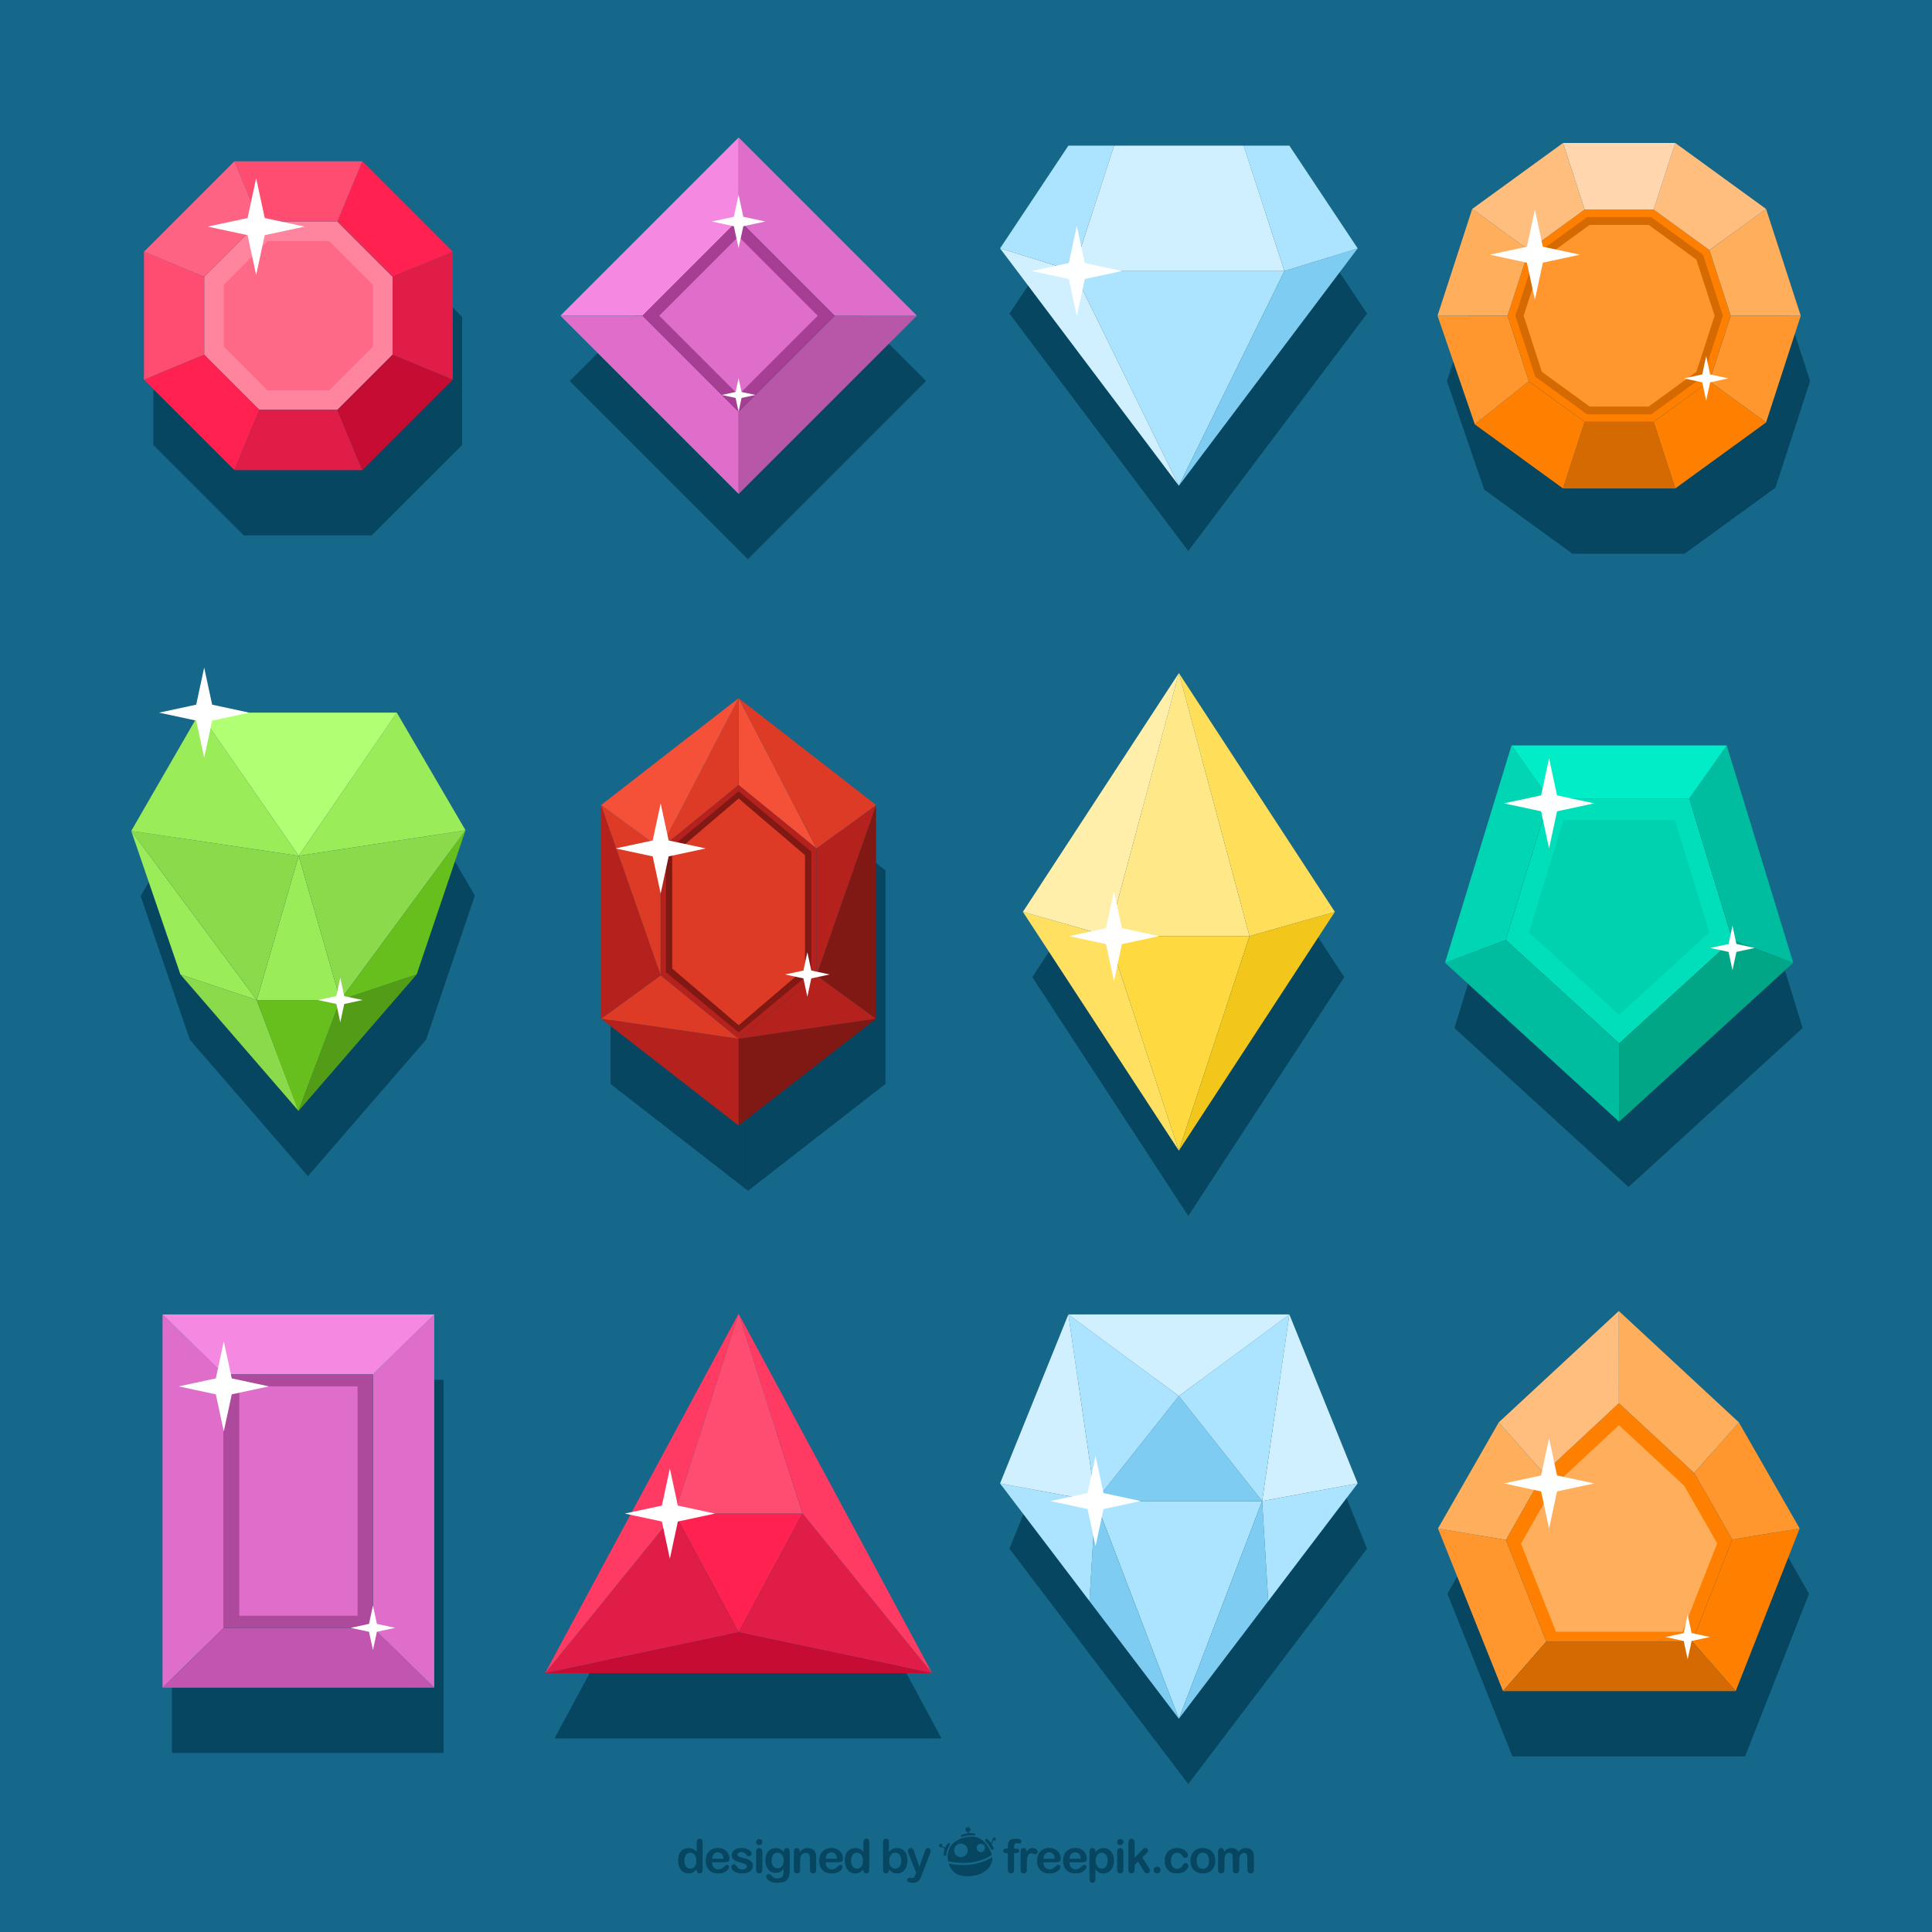 <?xml version="1.0" encoding="utf-8"?>
<!-- Generator: Adobe Illustrator 27.5.0, SVG Export Plug-In . SVG Version: 6.00 Build 0)  -->
<svg version="1.1" xmlns="http://www.w3.org/2000/svg" xmlns:xlink="http://www.w3.org/1999/xlink" x="0px" y="0px"
	 viewBox="0 0 800 800" style="enable-background:new 0 0 800 800;" xml:space="preserve">
<g id="BACKGROUND">
	<rect style="fill:#16688A;" width="800" height="800"/>
</g>
<g id="DESIGNED_BY_FREEPIK">
	<g>
		<g>
			<path style="fill:#074661;" d="M288.492,774.287v-0.258c-0.349,0.398-0.691,0.725-1.03,0.973
				c-0.339,0.252-0.706,0.441-1.102,0.57c-0.396,0.133-0.827,0.195-1.296,0.195c-0.621,0-1.195-0.131-1.725-0.393
				c-0.528-0.264-0.985-0.639-1.371-1.127c-0.388-0.486-0.68-1.058-0.879-1.719c-0.199-0.658-0.3-1.371-0.3-2.137
				c0-1.621,0.396-2.885,1.188-3.791c0.792-0.904,1.833-1.358,3.125-1.358c0.747,0,1.377,0.129,1.89,0.385
				c0.514,0.256,1.014,0.652,1.501,1.182v-3.826c0-0.533,0.105-0.934,0.318-1.207c0.212-0.271,0.514-0.408,0.907-0.408
				c0.393,0,0.694,0.125,0.906,0.375c0.213,0.252,0.318,0.619,0.318,1.108v11.435c0,0.494-0.113,0.863-0.342,1.111
				c-0.228,0.246-0.521,0.369-0.883,0.369c-0.355,0-0.648-0.127-0.879-0.383C288.607,775.127,288.492,774.762,288.492,774.287z
				 M283.392,770.479c0,0.703,0.109,1.301,0.328,1.795c0.219,0.494,0.518,0.865,0.897,1.115c0.38,0.25,0.795,0.377,1.244,0.377
				c0.456,0,0.872-0.119,1.249-0.357c0.377-0.236,0.678-0.602,0.902-1.092c0.225-0.49,0.337-1.106,0.337-1.838
				c0-0.691-0.112-1.285-0.337-1.783c-0.225-0.496-0.528-0.875-0.912-1.139c-0.383-0.262-0.803-0.392-1.258-0.392
				c-0.475,0-0.899,0.135-1.273,0.402c-0.373,0.269-0.663,0.654-0.868,1.158C283.494,769.229,283.392,769.813,283.392,770.479z"/>
			<path style="fill:#074661;" d="M299.926,771.135h-5.071c0.007,0.588,0.125,1.107,0.356,1.557c0.23,0.449,0.538,0.789,0.921,1.016
				c0.384,0.229,0.807,0.342,1.269,0.342c0.31,0,0.593-0.035,0.85-0.107c0.257-0.074,0.505-0.188,0.746-0.344
				c0.241-0.154,0.462-0.32,0.665-0.498c0.202-0.178,0.464-0.42,0.788-0.723c0.133-0.113,0.323-0.172,0.57-0.172
				c0.266,0,0.48,0.074,0.645,0.221c0.165,0.147,0.248,0.35,0.248,0.617c0,0.234-0.093,0.506-0.275,0.82
				c-0.185,0.314-0.462,0.615-0.831,0.902c-0.372,0.289-0.836,0.527-1.397,0.717c-0.56,0.191-1.204,0.285-1.933,0.285
				c-1.664,0-2.96-0.475-3.884-1.424c-0.925-0.949-1.387-2.238-1.387-3.865c0-0.768,0.113-1.479,0.342-2.133
				c0.228-0.656,0.56-1.217,0.997-1.685c0.437-0.469,0.975-0.828,1.615-1.078c0.639-0.25,1.349-0.375,2.127-0.375
				c1.013,0,1.882,0.213,2.606,0.641c0.726,0.428,1.27,0.98,1.63,1.656c0.359,0.678,0.541,1.369,0.541,2.07
				c0,0.654-0.186,1.076-0.56,1.27C301.131,771.037,300.604,771.135,299.926,771.135z M294.854,769.662h4.702
				c-0.063-0.887-0.304-1.551-0.718-1.99c-0.415-0.441-0.96-0.66-1.638-0.66c-0.647,0-1.177,0.223-1.591,0.668
				C295.195,768.127,294.944,768.787,294.854,769.662z"/>
			<path style="fill:#074661;" d="M311.741,772.377c0,0.715-0.174,1.328-0.522,1.838c-0.348,0.51-0.862,0.897-1.544,1.16
				c-0.68,0.262-1.508,0.393-2.483,0.393c-0.931,0-1.729-0.143-2.394-0.428c-0.664-0.283-1.155-0.641-1.472-1.066
				c-0.316-0.43-0.475-0.857-0.475-1.289c0-0.285,0.1-0.527,0.304-0.73c0.202-0.201,0.459-0.303,0.77-0.303
				c0.271,0,0.48,0.066,0.626,0.199c0.147,0.133,0.286,0.32,0.418,0.559c0.266,0.465,0.585,0.807,0.955,1.037
				c0.37,0.227,0.875,0.342,1.516,0.342c0.519,0,0.944-0.117,1.277-0.348c0.332-0.232,0.498-0.496,0.498-0.793
				c0-0.457-0.172-0.787-0.517-0.996c-0.346-0.209-0.914-0.41-1.705-0.6c-0.893-0.221-1.619-0.455-2.18-0.699
				c-0.56-0.242-1.009-0.564-1.344-0.963c-0.336-0.398-0.504-0.891-0.504-1.473c0-0.518,0.155-1.01,0.466-1.473
				c0.31-0.461,0.767-0.83,1.373-1.105c0.604-0.275,1.333-0.414,2.189-0.414c0.671,0,1.274,0.07,1.809,0.211
				c0.536,0.137,0.983,0.326,1.34,0.561c0.358,0.232,0.63,0.492,0.816,0.777c0.187,0.285,0.28,0.563,0.28,0.836
				c0,0.297-0.1,0.541-0.299,0.732c-0.199,0.188-0.482,0.285-0.851,0.285c-0.266,0-0.492-0.076-0.679-0.231
				c-0.186-0.15-0.4-0.379-0.641-0.682c-0.196-0.254-0.427-0.457-0.693-0.609c-0.266-0.152-0.627-0.227-1.083-0.227
				c-0.469,0-0.857,0.098-1.168,0.299c-0.31,0.199-0.466,0.447-0.466,0.744c0,0.273,0.114,0.496,0.342,0.67
				c0.228,0.176,0.535,0.32,0.922,0.434c0.387,0.113,0.917,0.252,1.596,0.416c0.804,0.197,1.46,0.432,1.971,0.703
				c0.509,0.272,0.896,0.594,1.159,0.965C311.61,771.481,311.741,771.902,311.741,772.377z"/>
			<path style="fill:#074661;" d="M314.39,764.019c-0.36,0-0.669-0.111-0.926-0.332c-0.256-0.221-0.385-0.535-0.385-0.941
				c0-0.367,0.132-0.668,0.395-0.906c0.263-0.238,0.568-0.357,0.916-0.357c0.336,0,0.634,0.107,0.893,0.324
				c0.26,0.215,0.391,0.527,0.391,0.94c0,0.4-0.128,0.711-0.381,0.935C315.039,763.906,314.738,764.019,314.39,764.019z
				 M315.673,766.697v7.494c0,0.519-0.124,0.912-0.371,1.178c-0.247,0.266-0.56,0.398-0.94,0.398c-0.38,0-0.688-0.135-0.926-0.408
				c-0.238-0.271-0.356-0.662-0.356-1.168v-7.418c0-0.512,0.118-0.898,0.356-1.158c0.237-0.26,0.546-0.391,0.926-0.391
				c0.381,0,0.693,0.131,0.94,0.391C315.549,765.875,315.673,766.236,315.673,766.697z"/>
			<path style="fill:#074661;" d="M327.031,767.125v7.531c0,0.861-0.093,1.604-0.276,2.225c-0.183,0.619-0.478,1.133-0.883,1.537
				c-0.405,0.404-0.936,0.707-1.591,0.902c-0.655,0.197-1.471,0.295-2.446,0.295c-0.893,0-1.69-0.125-2.394-0.375
				c-0.702-0.252-1.243-0.574-1.624-0.969c-0.379-0.396-0.57-0.803-0.57-1.221c0-0.316,0.108-0.576,0.324-0.773
				c0.215-0.201,0.475-0.301,0.778-0.301c0.38,0,0.712,0.168,0.997,0.504c0.139,0.17,0.283,0.344,0.432,0.517
				c0.149,0.176,0.315,0.324,0.494,0.447c0.181,0.123,0.397,0.215,0.65,0.275c0.254,0.059,0.546,0.09,0.874,0.09
				c0.672,0,1.192-0.094,1.563-0.281c0.37-0.185,0.63-0.447,0.778-0.783c0.149-0.334,0.236-0.693,0.262-1.078
				c0.025-0.383,0.044-0.998,0.057-1.848c-0.399,0.559-0.859,0.982-1.383,1.273c-0.521,0.291-1.145,0.438-1.865,0.438
				c-0.868,0-1.626-0.223-2.275-0.666c-0.648-0.443-1.147-1.063-1.495-1.861c-0.349-0.799-0.523-1.719-0.523-2.764
				c0-0.777,0.105-1.482,0.317-2.107c0.213-0.629,0.516-1.156,0.907-1.588c0.393-0.43,0.846-0.754,1.358-0.973
				c0.513-0.219,1.076-0.328,1.69-0.328c0.734,0,1.371,0.143,1.909,0.422c0.538,0.283,1.039,0.725,1.501,1.326v-0.352
				c0-0.449,0.11-0.797,0.332-1.045c0.222-0.246,0.507-0.371,0.855-0.371c0.5,0,0.832,0.164,0.996,0.49
				C326.948,766.041,327.031,766.512,327.031,767.125z M319.519,770.412c0,1.051,0.229,1.846,0.688,2.383
				c0.459,0.539,1.054,0.809,1.781,0.809c0.431,0,0.837-0.117,1.22-0.348c0.384-0.231,0.695-0.58,0.937-1.045
				c0.24-0.465,0.361-1.029,0.361-1.695c0-1.057-0.232-1.881-0.698-2.469c-0.466-0.588-1.078-0.883-1.839-0.883
				c-0.741,0-1.334,0.281-1.78,0.846C319.741,768.572,319.519,769.373,319.519,770.412z"/>
			<path style="fill:#074661;" d="M331.152,766.66v0.313c0.455-0.602,0.954-1.043,1.495-1.324c0.542-0.281,1.163-0.424,1.866-0.424
				c0.684,0,1.295,0.15,1.834,0.447c0.537,0.299,0.94,0.719,1.205,1.262c0.172,0.318,0.282,0.66,0.333,1.027
				c0.051,0.367,0.077,0.836,0.077,1.406v4.824c0,0.519-0.119,0.912-0.357,1.178c-0.237,0.266-0.546,0.398-0.926,0.398
				c-0.387,0-0.699-0.135-0.94-0.408c-0.241-0.271-0.36-0.662-0.36-1.168v-4.322c0-0.853-0.119-1.508-0.356-1.961
				c-0.238-0.451-0.711-0.68-1.421-0.68c-0.461,0-0.883,0.139-1.263,0.414c-0.38,0.275-0.658,0.654-0.836,1.135
				c-0.126,0.387-0.189,1.108-0.189,2.166v3.248c0,0.525-0.123,0.92-0.365,1.184c-0.244,0.262-0.559,0.393-0.945,0.393
				c-0.374,0-0.681-0.135-0.922-0.408c-0.24-0.271-0.36-0.662-0.36-1.168v-7.494c0-0.494,0.107-0.863,0.322-1.108
				c0.216-0.242,0.51-0.365,0.883-0.365c0.229,0,0.435,0.055,0.619,0.162c0.183,0.109,0.33,0.27,0.441,0.484
				C331.097,766.086,331.152,766.35,331.152,766.66z"/>
			<path style="fill:#074661;" d="M346.927,771.135h-5.071c0.007,0.588,0.124,1.107,0.356,1.557c0.23,0.449,0.537,0.789,0.921,1.016
				c0.382,0.229,0.806,0.342,1.268,0.342c0.31,0,0.594-0.035,0.851-0.107c0.256-0.074,0.504-0.188,0.746-0.344
				c0.239-0.154,0.461-0.32,0.665-0.498c0.201-0.178,0.464-0.42,0.787-0.723c0.133-0.113,0.323-0.172,0.57-0.172
				c0.266,0,0.482,0.074,0.646,0.221c0.165,0.147,0.247,0.35,0.247,0.617c0,0.234-0.092,0.506-0.275,0.82
				c-0.185,0.314-0.461,0.615-0.832,0.902c-0.37,0.289-0.835,0.527-1.396,0.717c-0.561,0.191-1.205,0.285-1.933,0.285
				c-1.665,0-2.96-0.475-3.886-1.424c-0.923-0.949-1.386-2.238-1.386-3.865c0-0.768,0.114-1.479,0.342-2.133
				c0.227-0.656,0.56-1.217,0.998-1.685c0.436-0.469,0.975-0.828,1.614-1.078c0.639-0.25,1.349-0.375,2.128-0.375
				c1.013,0,1.881,0.213,2.605,0.641c0.726,0.428,1.269,0.98,1.63,1.656c0.36,0.678,0.542,1.369,0.542,2.07
				c0,0.654-0.187,1.076-0.561,1.27C348.131,771.037,347.604,771.135,346.927,771.135z M341.855,769.662h4.701
				c-0.063-0.887-0.303-1.551-0.717-1.99c-0.415-0.441-0.961-0.66-1.639-0.66c-0.647,0-1.177,0.223-1.592,0.668
				C342.194,768.127,341.944,768.787,341.855,769.662z"/>
			<path style="fill:#074661;" d="M357.496,774.287v-0.258c-0.348,0.398-0.691,0.725-1.03,0.973
				c-0.339,0.252-0.705,0.441-1.102,0.57c-0.395,0.133-0.827,0.195-1.296,0.195c-0.621,0-1.195-0.131-1.724-0.393
				c-0.529-0.264-0.986-0.639-1.373-1.127c-0.387-0.486-0.679-1.058-0.878-1.719c-0.2-0.658-0.3-1.371-0.3-2.137
				c0-1.621,0.396-2.885,1.188-3.791c0.791-0.904,1.833-1.358,3.125-1.358c0.747,0,1.377,0.129,1.89,0.385s1.014,0.652,1.5,1.182
				v-3.826c0-0.533,0.106-0.934,0.319-1.207c0.211-0.271,0.515-0.408,0.907-0.408c0.392,0,0.694,0.125,0.906,0.375
				c0.212,0.252,0.318,0.619,0.318,1.108v11.435c0,0.494-0.113,0.863-0.342,1.111c-0.228,0.246-0.521,0.369-0.883,0.369
				c-0.354,0-0.647-0.127-0.879-0.383C357.612,775.127,357.496,774.762,357.496,774.287z M352.396,770.479
				c0,0.703,0.108,1.301,0.327,1.795c0.219,0.494,0.518,0.865,0.898,1.115c0.38,0.25,0.794,0.377,1.243,0.377
				c0.457,0,0.873-0.119,1.249-0.357c0.377-0.236,0.679-0.602,0.902-1.092c0.226-0.49,0.338-1.106,0.338-1.838
				c0-0.691-0.112-1.285-0.338-1.783c-0.224-0.496-0.528-0.875-0.911-1.139c-0.384-0.262-0.803-0.392-1.259-0.392
				c-0.475,0-0.899,0.135-1.272,0.402c-0.373,0.269-0.663,0.654-0.869,1.158C352.499,769.229,352.396,769.813,352.396,770.479z"/>
			<path style="fill:#074661;" d="M368.095,762.852v3.959c0.487-0.506,0.984-0.894,1.491-1.162c0.506-0.269,1.134-0.404,1.881-0.404
				c0.861,0,1.615,0.205,2.266,0.611c0.647,0.41,1.151,1.002,1.51,1.777c0.357,0.775,0.537,1.695,0.537,2.76
				c0,0.785-0.101,1.504-0.3,2.16c-0.199,0.656-0.489,1.225-0.869,1.705c-0.38,0.48-0.841,0.854-1.382,1.117
				c-0.542,0.262-1.139,0.393-1.79,0.393c-0.399,0-0.775-0.047-1.126-0.143c-0.352-0.094-0.651-0.219-0.897-0.375
				c-0.246-0.154-0.457-0.315-0.632-0.479c-0.174-0.164-0.404-0.412-0.689-0.742v0.258c0,0.486-0.117,0.855-0.352,1.107
				c-0.233,0.25-0.531,0.373-0.893,0.373c-0.367,0-0.66-0.123-0.879-0.373c-0.219-0.252-0.327-0.621-0.327-1.107v-11.322
				c0-0.525,0.105-0.924,0.317-1.191c0.212-0.269,0.509-0.404,0.889-0.404c0.399,0,0.706,0.129,0.921,0.385
				C367.986,762.012,368.095,762.375,368.095,762.852z M368.218,770.555c0,1.031,0.236,1.824,0.708,2.377
				c0.472,0.555,1.091,0.834,1.856,0.834c0.652,0,1.215-0.283,1.686-0.852c0.472-0.566,0.708-1.379,0.708-2.436
				c0-0.684-0.098-1.273-0.294-1.768c-0.197-0.494-0.475-0.875-0.836-1.144c-0.361-0.268-0.782-0.402-1.264-0.402
				c-0.493,0-0.935,0.135-1.32,0.402c-0.386,0.269-0.689,0.658-0.912,1.168C368.329,769.244,368.218,769.852,368.218,770.555z"/>
			<path style="fill:#074661;" d="M379.141,776.092l0.237-0.58l-3.191-8.035c-0.196-0.461-0.295-0.799-0.295-1.008
				c0-0.221,0.058-0.426,0.171-0.615c0.114-0.191,0.271-0.344,0.47-0.457c0.2-0.115,0.407-0.172,0.623-0.172
				c0.373,0,0.654,0.119,0.846,0.357c0.19,0.236,0.357,0.576,0.503,1.02l2.194,6.383l2.08-5.936c0.164-0.48,0.313-0.857,0.446-1.131
				c0.133-0.272,0.273-0.455,0.422-0.549c0.148-0.096,0.359-0.144,0.632-0.144c0.197,0,0.385,0.053,0.565,0.158
				c0.181,0.104,0.319,0.244,0.418,0.422c0.098,0.178,0.147,0.363,0.147,0.56c-0.026,0.119-0.066,0.291-0.124,0.514
				c-0.058,0.221-0.126,0.447-0.208,0.674l-3.382,8.852c-0.292,0.779-0.576,1.389-0.855,1.832c-0.278,0.443-0.646,0.785-1.106,1.021
				c-0.459,0.238-1.078,0.357-1.856,0.357c-0.76,0-1.33-0.082-1.709-0.246c-0.381-0.166-0.57-0.467-0.57-0.904
				c0-0.297,0.09-0.527,0.271-0.688c0.18-0.162,0.447-0.244,0.801-0.244c0.14,0,0.276,0.019,0.409,0.059
				c0.165,0.037,0.307,0.057,0.427,0.057c0.298,0,0.532-0.043,0.704-0.133c0.17-0.088,0.323-0.242,0.46-0.461
				C378.806,776.838,378.963,776.516,379.141,776.092z"/>
		</g>
		<g>
			<path style="fill:#074661;" d="M416.703,765.449h0.619v-0.777c0-0.814,0.1-1.457,0.307-1.938
				c0.203-0.478,0.555-0.826,1.047-1.045c0.49-0.217,1.162-0.326,2.016-0.326c1.52,0,2.273,0.367,2.273,1.113
				c0,0.238-0.08,0.445-0.24,0.615c-0.154,0.17-0.344,0.256-0.559,0.256c-0.1,0-0.277-0.018-0.527-0.059
				c-0.236-0.033-0.451-0.057-0.623-0.057c-0.467,0-0.766,0.141-0.904,0.416c-0.127,0.275-0.195,0.668-0.195,1.184v0.617h0.633
				c0.99,0,1.48,0.297,1.48,0.896c0,0.418-0.127,0.69-0.393,0.805c-0.262,0.113-0.623,0.17-1.088,0.17h-0.633v6.871
				c0,0.512-0.121,0.9-0.369,1.168c-0.242,0.273-0.555,0.406-0.943,0.406c-0.367,0-0.67-0.133-0.918-0.406
				c-0.244-0.268-0.363-0.656-0.363-1.168v-6.871h-0.715c-0.389,0-0.682-0.084-0.893-0.262c-0.209-0.17-0.314-0.398-0.314-0.678
				C415.4,765.758,415.834,765.449,416.703,765.449"/>
			<path style="fill:#074661;" d="M425.193,772.023v2.168c0,0.523-0.133,0.92-0.375,1.18c-0.246,0.266-0.559,0.395-0.938,0.395
				c-0.381,0-0.688-0.131-0.926-0.4c-0.236-0.264-0.361-0.656-0.361-1.174v-7.223c0-1.166,0.42-1.748,1.262-1.748
				c0.434,0,0.742,0.135,0.934,0.408c0.189,0.273,0.295,0.674,0.316,1.207c0.309-0.533,0.625-0.934,0.949-1.207
				c0.332-0.273,0.762-0.408,1.309-0.408c0.549,0,1.072,0.135,1.586,0.408c0.516,0.273,0.772,0.637,0.772,1.084
				c0,0.314-0.111,0.58-0.326,0.781c-0.221,0.209-0.455,0.313-0.707,0.313c-0.1,0-0.33-0.063-0.691-0.18
				c-0.365-0.113-0.69-0.174-0.963-0.174c-0.381,0-0.693,0.103-0.932,0.299c-0.242,0.205-0.432,0.496-0.565,0.887
				c-0.129,0.395-0.219,0.865-0.273,1.404C425.215,770.584,425.193,771.246,425.193,772.023"/>
			<path style="fill:#074661;" d="M437.113,771.131h-5.074c0.01,0.588,0.125,1.111,0.355,1.559c0.234,0.447,0.539,0.787,0.924,1.017
				c0.385,0.227,0.805,0.34,1.27,0.34c0.31,0,0.592-0.033,0.85-0.111c0.254-0.07,0.504-0.185,0.744-0.342
				c0.242-0.152,0.461-0.318,0.664-0.5c0.203-0.174,0.467-0.416,0.791-0.719c0.135-0.113,0.324-0.174,0.568-0.174
				c0.268,0,0.48,0.074,0.648,0.223c0.166,0.146,0.244,0.35,0.244,0.617c0,0.234-0.09,0.508-0.268,0.818
				c-0.188,0.318-0.463,0.617-0.836,0.906c-0.375,0.285-0.84,0.527-1.398,0.715c-0.559,0.189-1.205,0.285-1.932,0.285
				c-1.67,0-2.963-0.473-3.887-1.422c-0.924-0.951-1.391-2.242-1.391-3.867c0-0.768,0.117-1.479,0.348-2.135
				c0.225-0.658,0.557-1.217,0.998-1.688c0.436-0.471,0.971-0.828,1.613-1.078c0.637-0.25,1.346-0.375,2.127-0.375
				c1.012,0,1.881,0.215,2.607,0.647c0.723,0.422,1.273,0.977,1.629,1.654c0.361,0.68,0.541,1.367,0.541,2.074
				c0,0.648-0.188,1.07-0.561,1.266C438.316,771.035,437.791,771.131,437.113,771.131 M432.039,769.656h4.701
				c-0.063-0.885-0.297-1.549-0.713-1.986c-0.418-0.441-0.959-0.66-1.641-0.66c-0.646,0-1.178,0.221-1.592,0.67
				C432.381,768.125,432.127,768.783,432.039,769.656"/>
			<path style="fill:#074661;" d="M447.9,771.131h-5.072c0.006,0.588,0.125,1.111,0.353,1.559c0.233,0.447,0.539,0.787,0.922,1.017
				c0.383,0.227,0.805,0.34,1.272,0.34c0.307,0,0.592-0.033,0.844-0.111c0.26-0.07,0.506-0.185,0.75-0.342
				c0.242-0.152,0.461-0.318,0.664-0.5c0.199-0.174,0.465-0.416,0.789-0.719c0.135-0.113,0.326-0.174,0.568-0.174
				c0.268,0,0.482,0.074,0.65,0.223c0.164,0.146,0.24,0.35,0.24,0.617c0,0.234-0.088,0.508-0.273,0.818
				c-0.178,0.318-0.455,0.617-0.83,0.906c-0.371,0.285-0.84,0.527-1.396,0.715c-0.557,0.189-1.207,0.285-1.934,0.285
				c-1.668,0-2.959-0.473-3.887-1.422c-0.924-0.951-1.389-2.242-1.389-3.867c0-0.768,0.115-1.479,0.348-2.135
				c0.227-0.658,0.559-1.217,0.996-1.688c0.436-0.471,0.973-0.828,1.613-1.078c0.639-0.25,1.352-0.375,2.129-0.375
				c1.01,0,1.879,0.215,2.613,0.647c0.721,0.422,1.266,0.977,1.621,1.654c0.359,0.68,0.545,1.367,0.545,2.074
				c0,0.648-0.191,1.07-0.56,1.266C449.102,771.035,448.576,771.131,447.9,771.131 M442.828,769.656h4.701
				c-0.065-0.885-0.305-1.549-0.715-1.986c-0.422-0.441-0.963-0.66-1.643-0.66c-0.646,0-1.176,0.221-1.594,0.67
				C443.166,768.125,442.912,768.783,442.828,769.656"/>
			<path style="fill:#074661;" d="M453.58,766.68v0.31c0.486-0.602,0.994-1.043,1.525-1.324c0.517-0.285,1.117-0.428,1.781-0.428
				c0.795,0,1.535,0.209,2.207,0.617c0.672,0.414,1.199,1.016,1.59,1.807c0.389,0.795,0.586,1.73,0.586,2.815
				c0,0.795-0.113,1.531-0.336,2.201c-0.225,0.668-0.537,1.227-0.93,1.68c-0.393,0.449-0.855,0.801-1.389,1.045
				c-0.543,0.242-1.111,0.363-1.728,0.363c-0.738,0-1.363-0.148-1.865-0.447c-0.502-0.291-0.982-0.733-1.441-1.305v3.893
				c0,1.135-0.416,1.709-1.244,1.709c-0.49,0-0.809-0.146-0.971-0.439c-0.152-0.299-0.234-0.723-0.234-1.291v-11.193
				c0-0.494,0.107-0.859,0.32-1.107c0.215-0.238,0.512-0.363,0.885-0.363c0.369,0,0.666,0.125,0.897,0.373
				C453.467,765.848,453.58,766.205,453.58,766.68 M458.664,770.447c0-0.686-0.105-1.273-0.315-1.764
				c-0.209-0.492-0.498-0.867-0.865-1.127c-0.367-0.264-0.783-0.396-1.232-0.396c-0.715,0-1.318,0.283-1.809,0.844
				c-0.492,0.566-0.74,1.394-0.74,2.492c0,1.027,0.244,1.834,0.736,2.406c0.486,0.574,1.086,0.859,1.813,0.859
				c0.428,0,0.83-0.127,1.197-0.373c0.371-0.252,0.664-0.627,0.883-1.127C458.553,771.76,458.664,771.154,458.664,770.447"/>
			<path style="fill:#074661;" d="M463.881,764.014c-0.363,0-0.67-0.115-0.924-0.336c-0.26-0.223-0.387-0.531-0.387-0.935
				c0-0.369,0.131-0.67,0.397-0.91c0.262-0.234,0.566-0.355,0.914-0.355c0.34,0,0.635,0.105,0.892,0.318
				c0.26,0.219,0.391,0.535,0.391,0.947c0,0.398-0.127,0.711-0.377,0.935C464.533,763.898,464.232,764.014,463.881,764.014
				 M465.164,766.691v7.502c0,0.516-0.123,0.908-0.369,1.172c-0.25,0.27-0.561,0.4-0.941,0.4c-0.381,0-0.685-0.133-0.928-0.406
				c-0.234-0.275-0.355-0.664-0.355-1.166v-7.428c0-0.51,0.121-0.895,0.355-1.154c0.242-0.264,0.547-0.391,0.928-0.391
				c0.381,0,0.691,0.127,0.941,0.391C465.041,765.871,465.164,766.234,465.164,766.691"/>
			<path style="fill:#074661;" d="M473.523,774.582l-2.283-3.766l-1.408,1.328v2.066c0,0.498-0.133,0.881-0.397,1.148
				c-0.258,0.273-0.566,0.406-0.906,0.406c-0.398,0-0.715-0.131-0.941-0.4c-0.227-0.264-0.344-0.656-0.344-1.174v-11.063
				c0-0.574,0.115-1.012,0.332-1.314c0.223-0.305,0.545-0.451,0.953-0.451c0.398,0,0.713,0.137,0.949,0.41
				c0.234,0.272,0.354,0.674,0.354,1.203v6.293l2.916-3.063c0.361-0.377,0.633-0.641,0.826-0.779c0.19-0.139,0.42-0.207,0.69-0.207
				c0.326,0,0.594,0.104,0.816,0.309c0.211,0.205,0.32,0.465,0.32,0.773c0,0.379-0.354,0.889-1.055,1.522l-1.377,1.262l2.658,4.184
				c0.193,0.313,0.34,0.543,0.424,0.705c0.084,0.16,0.131,0.32,0.131,0.463c0,0.412-0.115,0.734-0.342,0.975
				c-0.225,0.236-0.523,0.354-0.885,0.354c-0.316,0-0.564-0.08-0.734-0.256C474.051,775.338,473.814,775.027,473.523,774.582"/>
			<path style="fill:#074661;" d="M479.16,775.766c-0.393,0-0.729-0.125-1.014-0.381c-0.285-0.248-0.43-0.606-0.43-1.065
				c0-0.385,0.139-0.719,0.41-0.994c0.275-0.279,0.607-0.42,1.008-0.42c0.398,0,0.736,0.141,1.023,0.412
				c0.279,0.275,0.422,0.613,0.422,1.002c0,0.453-0.143,0.809-0.422,1.061C479.871,775.641,479.539,775.766,479.16,775.766"/>
			<path style="fill:#074661;" d="M492.059,772.557c0,0.32-0.098,0.668-0.291,1.033c-0.191,0.371-0.488,0.719-0.887,1.051
				c-0.395,0.332-0.891,0.602-1.494,0.803c-0.602,0.203-1.281,0.307-2.031,0.307c-1.605,0-2.858-0.469-3.758-1.4
				c-0.895-0.935-1.346-2.189-1.346-3.76c0-1.068,0.205-2.006,0.619-2.824c0.408-0.814,1.004-1.447,1.781-1.895
				c0.779-0.447,1.717-0.67,2.795-0.67c0.674,0,1.287,0.098,1.852,0.295c0.561,0.195,1.033,0.451,1.426,0.76
				c0.387,0.314,0.686,0.642,0.889,0.992c0.207,0.352,0.309,0.68,0.309,0.986c0,0.309-0.113,0.572-0.344,0.787
				c-0.234,0.215-0.516,0.324-0.838,0.324c-0.219,0-0.398-0.057-0.541-0.166c-0.145-0.111-0.305-0.289-0.479-0.541
				c-0.318-0.478-0.646-0.842-0.996-1.08c-0.344-0.242-0.781-0.361-1.314-0.361c-0.762,0-1.383,0.297-1.854,0.896
				c-0.467,0.596-0.703,1.42-0.703,2.455c0,0.488,0.063,0.939,0.184,1.348c0.117,0.406,0.291,0.756,0.52,1.043
				c0.23,0.287,0.504,0.506,0.826,0.654c0.324,0.154,0.682,0.227,1.065,0.227c0.521,0,0.967-0.121,1.336-0.361
				c0.377-0.24,0.703-0.607,0.986-1.102c0.158-0.291,0.328-0.518,0.51-0.684c0.182-0.164,0.408-0.25,0.676-0.25
				c0.316,0,0.58,0.123,0.785,0.363C491.951,772.027,492.059,772.285,492.059,772.557"/>
			<path style="fill:#074661;" d="M503.248,770.496c0,0.77-0.121,1.484-0.355,2.139c-0.246,0.652-0.592,1.213-1.049,1.678
				c-0.455,0.469-1.002,0.828-1.633,1.08c-0.639,0.248-1.35,0.375-2.139,0.375c-0.785,0-1.492-0.127-2.121-0.383
				c-0.623-0.248-1.17-0.613-1.625-1.082c-0.461-0.477-0.809-1.033-1.053-1.676c-0.228-0.645-0.35-1.356-0.35-2.131
				c0-0.787,0.123-1.506,0.357-2.158c0.242-0.654,0.59-1.213,1.039-1.674c0.451-0.461,0.994-0.816,1.631-1.07
				c0.644-0.248,1.35-0.373,2.121-0.373c0.785,0,1.498,0.125,2.139,0.381c0.639,0.252,1.184,0.615,1.645,1.08
				c0.457,0.475,0.803,1.029,1.039,1.672C503.129,769.004,503.248,769.713,503.248,770.496 M500.645,770.496
				c0-1.059-0.234-1.881-0.697-2.469c-0.463-0.596-1.09-0.889-1.875-0.889c-0.508,0-0.955,0.133-1.342,0.395
				c-0.387,0.262-0.682,0.648-0.891,1.164c-0.209,0.514-0.314,1.113-0.314,1.799c0,0.678,0.102,1.268,0.309,1.773
				c0.209,0.51,0.502,0.897,0.887,1.166c0.385,0.266,0.834,0.404,1.352,0.404c0.785,0,1.412-0.297,1.875-0.892
				C500.41,772.357,500.645,771.537,500.645,770.496"/>
			<path style="fill:#074661;" d="M513.141,770.685v3.447c0,0.547-0.121,0.951-0.369,1.227c-0.25,0.273-0.572,0.408-0.978,0.408
				c-0.393,0-0.713-0.135-0.951-0.408c-0.246-0.275-0.371-0.68-0.371-1.227v-4.131c0-0.654-0.021-1.162-0.064-1.525
				c-0.045-0.354-0.168-0.654-0.361-0.883c-0.197-0.234-0.51-0.352-0.932-0.352c-0.85,0-1.406,0.291-1.676,0.881
				c-0.268,0.576-0.406,1.414-0.406,2.508v3.502c0,0.537-0.123,0.945-0.361,1.223c-0.25,0.273-0.568,0.412-0.965,0.412
				c-0.396,0-0.717-0.139-0.967-0.412c-0.252-0.277-0.377-0.686-0.377-1.223v-7.42c0-0.488,0.111-0.859,0.336-1.111
				c0.228-0.256,0.525-0.381,0.889-0.381c0.358,0,0.652,0.123,0.893,0.355c0.236,0.238,0.354,0.566,0.354,0.984v0.244
				c0.453-0.535,0.936-0.932,1.445-1.18c0.516-0.26,1.082-0.387,1.713-0.387c0.65,0,1.211,0.131,1.678,0.391
				c0.469,0.26,0.853,0.654,1.16,1.176c0.44-0.527,0.908-0.922,1.41-1.18c0.5-0.258,1.053-0.387,1.662-0.387
				c0.705,0,1.32,0.143,1.834,0.42c0.51,0.277,0.893,0.68,1.146,1.195c0.221,0.473,0.33,1.209,0.33,2.217v5.063
				c0,0.547-0.121,0.951-0.367,1.227c-0.246,0.273-0.574,0.408-0.979,0.408c-0.394,0-0.715-0.139-0.965-0.412
				c-0.25-0.277-0.377-0.686-0.377-1.223v-4.361c0-0.559-0.023-1.004-0.068-1.338c-0.047-0.338-0.178-0.621-0.383-0.848
				c-0.213-0.227-0.531-0.344-0.953-0.344c-0.342,0-0.666,0.107-0.975,0.309c-0.307,0.197-0.547,0.477-0.721,0.813
				C513.238,768.801,513.141,769.576,513.141,770.685"/>
		</g>
		<g>
			<path style="fill:#074661;" d="M392.435,769.867c-0.002-0.004-0.002-0.01-0.002-0.018
				C392.434,769.857,392.434,769.863,392.435,769.867z"/>
			<path style="fill:#074661;" d="M392.566,770.697c0.002,0,0.002,0,0.003,0c-0.05-0.236-0.089-0.471-0.119-0.703
				C392.48,770.229,392.52,770.463,392.566,770.697z"/>
			<path style="fill:#074661;" d="M393.425,773.104c-0.006-0.01-0.011-0.022-0.018-0.033
				C393.414,773.082,393.419,773.094,393.425,773.104z"/>
			<path style="fill:#074661;" d="M393.343,772.943c-0.023-0.045-0.044-0.09-0.066-0.135
				C393.299,772.856,393.32,772.898,393.343,772.943z"/>
			<path style="fill:#074661;" d="M392.808,771.623c0.127,0.4,0.279,0.789,0.457,1.158c-0.181-0.377-0.33-0.766-0.454-1.158
				C392.81,771.623,392.809,771.623,392.808,771.623z"/>
			<path style="fill:#074661;" d="M402.473,759.932c0.501,0,0.871,0.039,1.295,0.111l0.121-0.764c0,0-1.172-0.359-2.711-0.234
				l-0.121-0.414c0.479-0.102,0.838-0.527,0.838-1.035c0-0.582-0.475-1.053-1.058-1.053s-1.056,0.471-1.056,1.053
				c0,0.508,0.358,0.934,0.836,1.035l0.134,0.463c-1.634,0.225-2.935,0.861-2.935,0.861l0.23,0.705
				c0.988-0.328,1.846-0.529,2.624-0.613C401.433,759.967,402.006,759.932,402.473,759.932z"/>
			<path style="fill:#074661;" d="M393.405,763.789l0.006-0.008c0.038-0.049,0.075-0.096,0.113-0.143l-0.314-0.225l-0.487-0.358
				c-0.027,0.039-0.795,0.744-1.401,2.049c-0.025-0.041-0.056-0.082-0.09-0.119c-0.182-0.199-0.436-0.301-0.759-0.295
				c-0.004,0-0.009,0-0.015,0c-0.199,0-0.337-0.066-0.427-0.146c0.09-0.113,0.144-0.256,0.144-0.414c0-0.367-0.3-0.668-0.67-0.668
				c-0.368,0-0.668,0.301-0.668,0.668c0,0.371,0.3,0.67,0.668,0.67c0.059,0,0.113-0.01,0.167-0.021
				c0.165,0.184,0.426,0.342,0.808,0.334c0.197-0.002,0.341,0.049,0.438,0.156c0.111,0.121,0.148,0.295,0.16,0.428
				c-0.001,0.002-0.001,0.004-0.003,0.004c-0.436,1.189-0.311,2.67-0.311,2.67l1.058,0.043c0.022-0.539,0.099-1.483,0.371-2.231
				C392.719,764.734,393.378,763.828,393.405,763.789z"/>
			<path style="fill:#074661;" d="M411.672,760.815c-0.367,0-0.668,0.299-0.668,0.67c0,0.057,0.008,0.111,0.023,0.164
				c-0.184,0.166-0.344,0.428-0.338,0.811c0.004,0.197-0.047,0.34-0.154,0.438c-0.084,0.074-0.191,0.115-0.295,0.141
				c-0.787-1.104-1.756-1.775-1.756-1.775l-0.76,0.813c0.574,0.521,1.16,1.176,1.729,1.99c0.395,0.564,0.799,1.291,1.137,2.016
				l1.023-0.486c0,0-0.467-1.156-1.125-2.192c0.113-0.041,0.229-0.103,0.33-0.193c0.201-0.18,0.299-0.436,0.293-0.758
				c-0.002-0.207,0.066-0.348,0.148-0.441c0.115,0.088,0.258,0.142,0.412,0.142c0.371,0,0.67-0.299,0.67-0.668
				C412.342,761.113,412.043,760.815,411.672,760.815z"/>
			<path style="fill:#074661;" d="M409.016,770.018c-1.41,0.686-3.729,1.594-6.782,2.02c-1.198,0.166-2.359,0.227-3.428,0.227
				c-1.391,0-2.62-0.103-3.563-0.223c-1.076-0.135-1.918-0.301-2.433-0.418c0.124,0.393,0.274,0.781,0.454,1.158
				c0.003,0.01,0.008,0.021,0.013,0.027c0.022,0.045,0.043,0.09,0.066,0.135c0.021,0.043,0.043,0.086,0.064,0.127
				c0.007,0.012,0.012,0.023,0.018,0.033c0.303,0.57,0.666,1.094,1.08,1.549c1.44,1.574,2.907,1.824,2.921,1.826l0.023,0.002
				l0.022,0.008c0.013,0.006,1.313,0.426,3.291,0.426c1.945,0,3.855-0.393,5.674-1.168c1.348-0.69,2.623-1.736,3.254-2.67
				c0.488-0.723,0.842-1.492,1.051-2.293c0.111-0.426,0.199-1.107,0.146-1.826C410.49,769.225,409.863,769.604,409.016,770.018z"/>
			<path style="fill:#074661;" d="M393.857,764.123c-0.041,0.061-0.652,0.926-1.135,2.254c-0.362,0.994-0.346,2.443-0.346,2.459
				v0.004c0,0.34,0.018,0.676,0.057,1.01c0,0.008,0,0.014,0.002,0.018c0.004,0.043,0.011,0.084,0.015,0.127
				c0.03,0.233,0.069,0.467,0.119,0.703c0.7,0.178,4.878,1.152,9.548,0.502c2.928-0.408,5.15-1.273,6.5-1.928
				c1.121-0.543,1.842-1.035,2.119-1.238c-0.277-1.027-1.041-2.641-1.742-3.646c-2.006-2.865-4.168-3.6-5.277-3.783
				c-0.425-0.068-0.764-0.109-1.244-0.109c-0.447,0-1.002,0.037-1.743,0.115c-0.743,0.076-1.571,0.272-2.532,0.596
				c-1.348,0.451-2.567,1.158-3.526,2.047l-0.033,0.031C394.496,763.414,394.199,763.69,393.857,764.123z M406.127,763.457
				c0.961,0,1.744,0.781,1.744,1.742c0,0.963-0.783,1.744-1.744,1.744c-0.961,0-1.742-0.781-1.742-1.744
				C404.385,764.238,405.166,763.457,406.127,763.457z M397.886,763.387c1.557,0,2.816,1.262,2.816,2.818
				c0,1.555-1.26,2.814-2.816,2.814c-1.555,0-2.816-1.26-2.816-2.814C395.069,764.648,396.331,763.387,397.886,763.387z"/>
		</g>
	</g>
</g>
<g id="OBJECTS">
	<g>
		<polygon style="fill:#074661;" points="153.923,221.693 191.377,184.24 191.377,131.272 153.923,93.819 100.956,93.819 
			63.502,131.272 63.502,184.24 100.956,221.693 		"/>
		<g>
			<polygon style="fill:#FF859E;" points="107.396,169.734 84.547,146.886 84.547,114.572 107.396,91.724 139.708,91.724 
				162.557,114.572 162.557,146.886 139.708,169.734 			"/>
			<polygon style="fill:#FF6988;" points="110.76,161.61 92.67,143.521 92.67,117.937 110.76,99.848 136.343,99.848 
				154.433,117.937 154.433,143.521 136.343,161.61 			"/>
			<polygon style="fill:#E01D46;" points="97.068,194.666 107.396,169.734 139.708,169.734 150.035,194.666 			"/>
			<polygon style="fill:#FF2150;" points="107.396,169.734 84.547,146.886 59.614,157.213 97.068,194.666 			"/>
			<polygon style="fill:#C70C33;" points="150.035,194.666 139.708,169.734 162.557,146.886 187.489,157.213 			"/>
			<polygon style="fill:#E01D46;" points="162.557,146.886 162.557,114.572 187.489,104.245 187.489,157.213 			"/>
			<polygon style="fill:#FF4D72;" points="84.547,146.886 84.547,114.572 59.614,104.245 59.614,157.213 			"/>
			<polygon style="fill:#FF2150;" points="162.557,114.572 139.708,91.724 150.035,66.792 187.489,104.245 			"/>
			<polygon style="fill:#FF4D72;" points="107.396,91.724 97.068,66.792 150.035,66.792 139.708,91.724 			"/>
			<polygon style="fill:#FF6384;" points="84.547,114.572 107.396,91.724 97.068,66.792 59.614,104.245 			"/>
			<polygon style="fill:#FFFFFF;" points="109.616,90.28 126.14,93.828 109.616,97.375 106.069,113.898 102.521,97.375 
				85.998,93.827 102.521,90.28 106.068,73.757 			"/>
		</g>
	</g>
	<g>
		<path style="fill:#074661;" d="M518.854,87.343c0,0-26.816,0-26.816,0.001h-26.816h-18.939l-28.281,42.532l74.037,98.293
			l74.037-98.293l-30.334,9.376h-67.299l0,0c11.475,0,23.596,0,23.596,0l43.703-0.001l30.334-9.376l-28.279-42.532L518.854,87.343z"
			/>
		<g>
			<polygon style="fill:#ACE4FF;" points="531.852,112.225 488.15,201.142 444.447,112.225 			"/>
			<polygon style="fill:#D1F0FF;" points="444.447,112.225 414.113,102.849 488.15,201.142 			"/>
			<polygon style="fill:#7ECCF2;" points="531.852,112.225 562.186,102.849 488.15,201.142 			"/>
			<polygon style="fill:#D1F0FF;" points="514.967,60.316 488.15,60.316 461.334,60.316 444.447,112.225 488.15,112.225 
				531.854,112.225 			"/>
			<polygon style="fill:#ACE4FF;" points="531.854,112.225 562.186,102.849 533.907,60.316 514.967,60.316 			"/>
			<polygon style="fill:#ACE4FF;" points="444.447,112.225 461.334,60.316 442.394,60.316 414.113,102.849 			"/>
			<polygon style="fill:#FFFFFF;" points="449.182,108.924 464.554,112.225 449.182,115.525 445.882,130.896 442.582,115.525 
				427.21,112.225 442.582,108.924 445.88,93.552 			"/>
		</g>
	</g>
	<g>
		<polygon style="fill:#074661;" points="556.626,404.611 492.038,305.72 427.45,404.611 492.038,503.506 		"/>
		<g>
			<polygon style="fill:#FFD940;" points="458.896,387.629 488.15,476.478 517.403,387.629 			"/>
			<polygon style="fill:#F2C61A;" points="552.738,377.585 488.15,476.478 517.403,387.629 			"/>
			<polygon style="fill:#FFDE59;" points="552.738,377.585 488.15,278.693 517.403,387.629 			"/>
			<polygon style="fill:#FFE061;" points="458.896,387.629 488.15,476.478 423.561,377.585 			"/>
			<polygon style="fill:#FFE887;" points="458.896,387.629 488.15,278.693 517.403,387.629 			"/>
			<polygon style="fill:#FFEFAB;" points="458.896,387.629 488.15,278.693 423.561,377.585 			"/>
			<polygon style="fill:#FFFFFF;" points="464.569,384.329 479.941,387.63 464.569,390.93 461.27,406.301 457.97,390.93 
				442.598,387.629 457.97,384.329 461.268,368.957 			"/>
		</g>
	</g>
	<g>
		<polygon style="fill:#074661;" points="265.512,653.133 262.592,653.76 264.907,654.258 229.595,719.854 389.874,719.854 
			309.734,570.984 		"/>
		<g>
			<polygon style="fill:#FF2150;" points="332.331,626.734 305.845,675.935 279.359,626.734 			"/>
			<polygon style="fill:#E01D46;" points="332.331,626.734 385.985,692.828 305.845,675.935 			"/>
			<polygon style="fill:#E01D46;" points="279.359,626.734 305.845,675.935 225.707,692.828 			"/>
			<polygon style="fill:#FF4D72;" points="279.359,626.734 305.846,543.957 332.331,626.734 			"/>
			<polygon style="fill:#C70C33;" points="305.845,675.935 385.985,692.828 225.707,692.828 			"/>
			<polygon style="fill:#FF3B64;" points="385.985,692.828 305.846,543.957 332.331,626.734 			"/>
			<polygon style="fill:#FF3B64;" points="279.359,626.734 305.846,543.957 225.707,692.828 			"/>
			<polygon style="fill:#FFFFFF;" points="280.675,623.434 296.047,626.734 280.675,630.035 277.375,645.406 274.076,630.035 
				258.704,626.734 274.076,623.434 277.374,608.063 			"/>
		</g>
	</g>
	<g>
		<polygon style="fill:#074661;" points="446.272,571.313 417.991,641.283 455.011,690.004 492.028,738.727 529.048,690.004 
			566.065,641.283 537.786,571.313 		"/>
		<g>
			<polygon style="fill:#ACE4FF;" points="522.634,621.56 488.141,711.699 453.646,621.56 			"/>
			<polygon style="fill:#7ECCF2;" points="453.646,621.56 451.122,662.979 488.141,711.699 			"/>
			<polygon style="fill:#ACE4FF;" points="453.646,621.56 414.103,614.256 451.122,662.979 			"/>
			<polygon style="fill:#7ECCF2;" points="522.635,621.56 525.159,662.979 488.141,711.699 			"/>
			<polygon style="fill:#ACE4FF;" points="522.635,621.56 562.178,614.256 525.159,662.979 			"/>
			<polygon style="fill:#D1F0FF;" points="453.646,621.56 442.384,544.287 414.103,614.256 			"/>
			<polygon style="fill:#D1F0FF;" points="522.635,621.56 533.897,544.287 562.178,614.256 			"/>
			<polygon style="fill:#7ECCF2;" points="522.635,621.56 488.15,578.066 453.646,621.56 			"/>
			<polygon style="fill:#ACE4FF;" points="488.15,578.066 442.384,544.287 453.646,621.56 			"/>
			<polygon style="fill:#ACE4FF;" points="488.15,578.066 533.897,544.287 522.635,621.56 			"/>
			<polygon style="fill:#D1F0FF;" points="533.897,544.287 442.384,544.287 488.15,578.066 			"/>
			<polygon style="fill:#FFFFFF;" points="456.946,618.26 472.318,621.56 456.946,624.861 453.646,640.232 450.347,624.861 
				434.975,621.56 450.347,618.26 453.645,602.889 			"/>
		</g>
	</g>
	<g>
		<polygon style="fill:#074661;" points="651.099,229.28 697.577,229.28 735.179,201.96 749.542,157.756 735.179,113.552 
			697.577,86.233 651.099,86.233 613.495,113.552 599.134,157.756 614.585,202.751 		"/>
		<g>
			<polygon style="fill:#FF8000;" points="656.172,174.672 633.069,157.888 624.245,130.73 633.069,103.571 656.172,86.787 
				684.727,86.787 707.829,103.571 716.653,130.73 707.829,157.888 684.727,174.672 			"/>
			<polygon style="fill:#D46A01;" points="657.175,171.584 635.696,155.979 627.492,130.73 635.696,105.48 657.175,89.875 
				683.724,89.875 705.202,105.48 713.406,130.73 705.202,155.979 683.724,171.584 			"/>
			<polygon style="fill:#FF972E;" points="658.231,168.333 638.462,153.97 630.911,130.73 638.462,107.489 658.231,93.127 
				682.667,93.127 702.436,107.489 709.987,130.73 702.436,153.97 682.667,168.333 			"/>
			<polygon style="fill:#D46A01;" points="647.21,202.253 656.172,174.672 684.727,174.672 693.688,202.253 			"/>
			<polygon style="fill:#FF8000;" points="656.172,174.672 633.069,157.888 610.696,175.725 647.21,202.253 			"/>
			<polygon style="fill:#FF972E;" points="610.696,175.725 633.069,157.888 624.245,130.73 595.245,130.73 			"/>
			<polygon style="fill:#FF8000;" points="684.727,174.672 707.829,157.888 731.291,174.934 693.688,202.253 			"/>
			<polygon style="fill:#FF972E;" points="707.829,157.888 716.653,130.73 745.653,130.73 731.291,174.934 			"/>
			<polygon style="fill:#FFAE5C;" points="716.653,130.73 707.829,103.571 731.291,86.525 745.653,130.73 			"/>
			<polygon style="fill:#FFBE7D;" points="707.829,103.571 684.727,86.787 693.688,59.206 731.291,86.525 			"/>
			<polygon style="fill:#FFD6AD;" points="656.172,86.787 647.21,59.206 693.688,59.206 684.727,86.787 			"/>
			<polygon style="fill:#FFAE5C;" points="624.245,130.73 633.069,103.571 609.607,86.525 595.245,130.73 			"/>
			<polygon style="fill:#FFBE7D;" points="633.069,103.571 656.172,86.787 647.21,59.206 609.607,86.525 			"/>
			<polygon style="fill:#FFFFFF;" points="638.861,102.159 654.233,105.46 638.861,108.76 635.561,124.131 632.262,108.76 
				616.89,105.459 632.262,102.159 635.56,86.787 			"/>
			<polygon style="fill:#FFFFFF;" points="708.127,155.053 715.719,156.684 708.127,158.314 706.497,165.905 704.867,158.314 
				697.275,156.683 704.867,155.053 706.496,147.461 			"/>
		</g>
	</g>
	<g>
		<polygon style="fill:#074661;" points="107.104,322.117 91.735,318.817 88.433,303.445 85.135,318.817 69.763,322.117 
			84.674,325.319 58.235,371.092 78.601,430.531 127.336,486.832 127.44,487.107 127.508,487.029 127.576,487.107 127.535,486.998 
			176.415,430.531 196.645,370.82 168.196,322.117 		"/>
		<g>
			<polygon style="fill:#8BDA4B;" points="123.688,460.08 106.33,414.092 74.713,403.504 			"/>
			<polygon style="fill:#539C17;" points="123.552,460.08 140.909,414.092 172.526,403.504 			"/>
			<polygon style="fill:#66BF1C;" points="106.33,414.092 140.909,414.092 123.552,460.08 			"/>
			<polygon style="fill:#9AED58;" points="54.347,344.065 106.33,414.092 74.713,403.504 			"/>
			<polygon style="fill:#66BF1C;" points="140.909,414.092 172.526,403.504 192.757,343.793 			"/>
			<polygon style="fill:#9AED58;" points="106.33,414.092 123.688,354.379 140.909,414.092 			"/>
			<polygon style="fill:#8BDA4B;" points="123.688,354.379 192.757,343.793 140.909,414.092 			"/>
			<polygon style="fill:#8BDA4B;" points="123.688,354.379 106.33,414.092 54.347,344.065 			"/>
			<polygon style="fill:#9AED58;" points="123.688,354.379 164.308,295.09 192.757,343.793 			"/>
			<polygon style="fill:#9AED58;" points="123.688,354.379 82.635,295.09 54.347,344.065 			"/>
			<polygon style="fill:#B1FF73;" points="82.635,295.09 164.308,295.09 123.688,354.379 			"/>
			<polygon style="fill:#FFFFFF;" points="87.847,291.79 103.219,295.091 87.847,298.391 84.547,313.762 81.247,298.391 
				65.875,295.09 81.247,291.79 84.545,276.418 			"/>
			<polygon style="fill:#FFFFFF;" points="142.539,412.461 150.131,414.092 142.539,415.723 140.909,423.315 139.279,415.723 
				131.688,414.092 139.279,412.461 140.908,404.869 			"/>
		</g>
	</g>
	<g>
		<polygon style="fill:#074661;" points="366.653,448.852 366.653,360.373 309.739,316.133 309.739,352.074 281.353,375.171 
			281.338,375.168 309.721,352.074 309.721,316.133 252.807,360.373 252.807,448.852 309.721,493.092 309.721,457.15 
			277.436,430.881 277.436,396.926 277.455,397.015 277.455,430.881 309.739,457.15 309.739,493.092 		"/>
		<g>
			<polygon style="fill:#B5211D;" points="338.135,403.853 305.851,430.123 273.567,403.853 273.567,351.316 305.851,325.047 
				338.135,351.316 			"/>
			<polygon style="fill:#801814;" points="335.946,402.545 305.851,427.506 275.756,402.545 275.756,352.625 305.851,327.665 
				335.946,352.625 			"/>
			<polygon style="fill:#DD3B25;" points="333.347,401.06 305.851,424.537 278.355,401.06 278.355,354.109 305.851,330.634 
				333.347,354.109 			"/>
			<polygon style="fill:#801814;" points="305.851,466.065 305.851,430.123 362.765,421.824 			"/>
			<polygon style="fill:#B5211D;" points="305.851,430.123 338.135,403.853 362.765,421.824 			"/>
			<polygon style="fill:#801814;" points="362.765,421.824 338.135,403.853 362.765,333.346 			"/>
			<polygon style="fill:#B5211D;" points="338.135,403.853 338.135,351.316 362.765,333.346 			"/>
			<polygon style="fill:#F55038;" points="338.135,351.316 305.851,289.106 305.851,325.047 			"/>
			<polygon style="fill:#DD3B25;" points="362.765,333.346 305.851,289.106 338.135,351.316 			"/>
			<polygon style="fill:#B5211D;" points="305.832,466.065 305.832,430.123 248.918,421.824 			"/>
			<polygon style="fill:#DD3B25;" points="305.832,430.123 273.548,403.853 248.918,421.824 			"/>
			<polygon style="fill:#B5211D;" points="248.918,421.824 273.548,403.853 248.918,333.346 			"/>
			<polygon style="fill:#DD3B25;" points="273.548,403.853 273.548,351.316 248.918,333.346 			"/>
			<polygon style="fill:#DD3B25;" points="273.548,351.316 305.832,289.106 305.832,325.047 			"/>
			<polygon style="fill:#F55038;" points="248.918,333.346 305.832,289.106 273.548,351.316 			"/>
			<polygon style="fill:#FFFFFF;" points="276.867,348.016 292.239,351.317 276.867,354.617 273.567,369.988 270.267,354.617 
				254.895,351.316 270.267,348.016 273.565,332.644 			"/>
			<polygon style="fill:#FFFFFF;" points="335.938,401.875 343.529,403.506 335.938,405.135 334.308,412.727 332.678,405.135 
				325.086,403.506 332.678,401.875 334.307,394.283 			"/>
		</g>
	</g>
	<g>
		<polygon style="fill:#074661;" points="629.78,335.707 602.243,425.701 674.337,491.518 746.433,425.701 718.894,335.707 		"/>
		<g>
			<polygon style="fill:#00DEBA;" points="641.438,330.634 623.51,389.228 670.449,432.078 717.389,389.228 699.459,330.634 			"/>
			<polygon style="fill:#00D1AF;" points="647.391,339.526 633.141,386.098 670.449,420.156 707.758,386.098 693.507,339.526 			"/>
			<polygon style="fill:#00BD9F;" points="670.449,464.49 670.449,432.078 623.51,389.228 598.354,398.674 			"/>
			<polygon style="fill:#00A686;" points="670.449,464.49 670.449,432.078 717.389,389.228 742.544,398.674 			"/>
			<polygon style="fill:#00BD9F;" points="717.389,389.228 699.459,330.634 715.006,308.68 742.544,398.674 			"/>
			<polygon style="fill:#00D6B3;" points="623.51,389.228 641.438,330.634 625.892,308.68 598.354,398.674 			"/>
			<polygon style="fill:#00EDC7;" points="625.892,308.68 715.006,308.68 699.459,330.634 641.438,330.634 			"/>
			<polygon style="fill:#FFFFFF;" points="644.738,329.344 660.11,332.645 644.738,335.945 641.438,351.316 638.139,335.945 
				622.767,332.644 638.139,329.344 641.436,313.972 			"/>
			<polygon style="fill:#FFFFFF;" points="719.019,390.897 726.61,392.528 719.019,394.159 717.389,401.75 715.759,394.159 
				708.167,392.528 715.759,390.897 717.388,383.306 			"/>
		</g>
	</g>
	<g>
		<rect x="71.185" y="571.313" style="fill:#074661;" width="112.51" height="154.549"/>
		<g>
			<polygon style="fill:#DE6ECA;" points="92.67,674.055 67.297,698.834 67.297,544.287 92.67,569.066 			"/>
			<polygon style="fill:#C255AF;" points="179.807,698.834 67.297,698.834 92.67,674.055 154.433,674.055 			"/>
			<polygon style="fill:#DE6ECA;" points="179.807,698.834 154.433,674.055 154.433,569.066 179.807,544.287 			"/>
			<polygon style="fill:#F589E1;" points="154.433,569.066 92.67,569.066 67.297,544.287 179.807,544.287 			"/>
			<rect x="92.67" y="569.066" style="fill:#AD4A9C;" width="61.763" height="104.988"/>
			<rect x="99.064" y="574.066" style="fill:#DE6ECA;" width="48.975" height="94.988"/>
			<polygon style="fill:#FFFFFF;" points="95.97,570.766 111.342,574.066 95.97,577.367 92.67,592.738 89.371,577.367 
				73.998,574.066 89.371,570.766 92.669,555.394 			"/>
			<polygon style="fill:#FFFFFF;" points="156.063,672.424 163.655,674.055 156.063,675.685 154.433,683.277 152.803,675.685 
				145.211,674.055 152.803,672.424 154.432,664.832 			"/>
		</g>
	</g>
	<g>
		<polygon style="fill:#074661;" points="674.208,569.883 624.497,615.996 599.329,659.928 626.259,727.291 722.602,727.291 
			749.085,659.928 723.917,615.996 		"/>
		<g>
			<polygon style="fill:#FF8000;" points="640.306,679.717 700.699,679.717 717.301,637.49 701.524,609.949 670.362,581.043 
				639.232,610.055 623.568,637.658 			"/>
			<polygon style="fill:#FFAE5C;" points="644.321,675.662 696.666,675.662 711.055,639.065 697.381,615.193 670.372,590.141 
				643.391,615.285 629.815,639.209 			"/>
			<polygon style="fill:#FF8000;" points="700.699,679.717 718.714,700.264 745.197,632.9 717.301,637.49 			"/>
			<polygon style="fill:#FF972E;" points="717.301,637.49 701.524,609.949 720.029,588.969 745.197,632.9 			"/>
			<polygon style="fill:#FFAE5C;" points="701.524,609.949 720.029,588.969 670.319,542.857 670.362,581.043 			"/>
			<polygon style="fill:#FF972E;" points="640.306,679.717 622.371,700.264 595.441,632.9 623.568,637.658 			"/>
			<polygon style="fill:#FFAE5C;" points="623.568,637.658 639.232,610.055 620.609,588.969 595.441,632.9 			"/>
			<polygon style="fill:#FFBE7D;" points="639.232,610.055 620.609,588.969 670.319,542.857 670.362,581.043 			"/>
			<polygon style="fill:#D46A01;" points="622.371,700.264 640.306,679.717 700.699,679.717 718.714,700.264 			"/>
			<polygon style="fill:#FFFFFF;" points="644.738,610.955 660.11,614.256 644.738,617.557 641.438,632.928 638.139,617.557 
				622.767,614.256 638.139,610.955 641.436,595.584 			"/>
			<polygon style="fill:#FFFFFF;" points="700.461,676.221 708.053,677.852 700.461,679.481 698.831,687.072 697.201,679.481 
				689.609,677.852 697.201,676.221 698.83,668.629 			"/>
		</g>
	</g>
	<g>
		
			<rect x="257.552" y="105.569" transform="matrix(0.707 -0.707 0.707 0.707 -20.83 265.224)" style="fill:#074661;" width="104.374" height="104.374"/>
		<g>
			<polygon style="fill:#F589E1;" points="305.851,90.961 266.083,130.73 232.048,130.73 305.851,56.926 			"/>
			<polygon style="fill:#B857A7;" points="379.654,130.73 305.851,204.532 305.851,170.497 345.619,130.73 			"/>
			<polygon style="fill:#DE6ECA;" points="305.851,170.497 305.851,204.532 232.048,130.73 266.083,130.73 			"/>
			<polygon style="fill:#DE6ECA;" points="379.654,130.73 345.619,130.73 305.851,90.961 305.851,56.926 			"/>
			
				<rect x="277.731" y="102.609" transform="matrix(0.707 -0.707 0.707 0.707 -2.86 254.555)" style="fill:#A63F93;" width="56.24" height="56.24"/>
			
				<rect x="282.647" y="107.525" transform="matrix(0.707 -0.707 0.707 0.707 -2.86 254.554)" style="fill:#DE6ECA;" width="46.408" height="46.408"/>
			<polygon style="fill:#FFFFFF;" points="307.789,89.768 316.9,91.725 307.788,93.681 305.832,102.791 303.876,93.681 
				294.765,91.724 303.876,89.768 305.832,80.657 			"/>
			<polygon style="fill:#FFFFFF;" points="307.064,162.313 312.803,163.545 307.064,164.777 305.832,170.515 304.601,164.777 
				298.862,163.544 304.601,162.313 305.832,156.574 			"/>
		</g>
	</g>
</g>
</svg>
